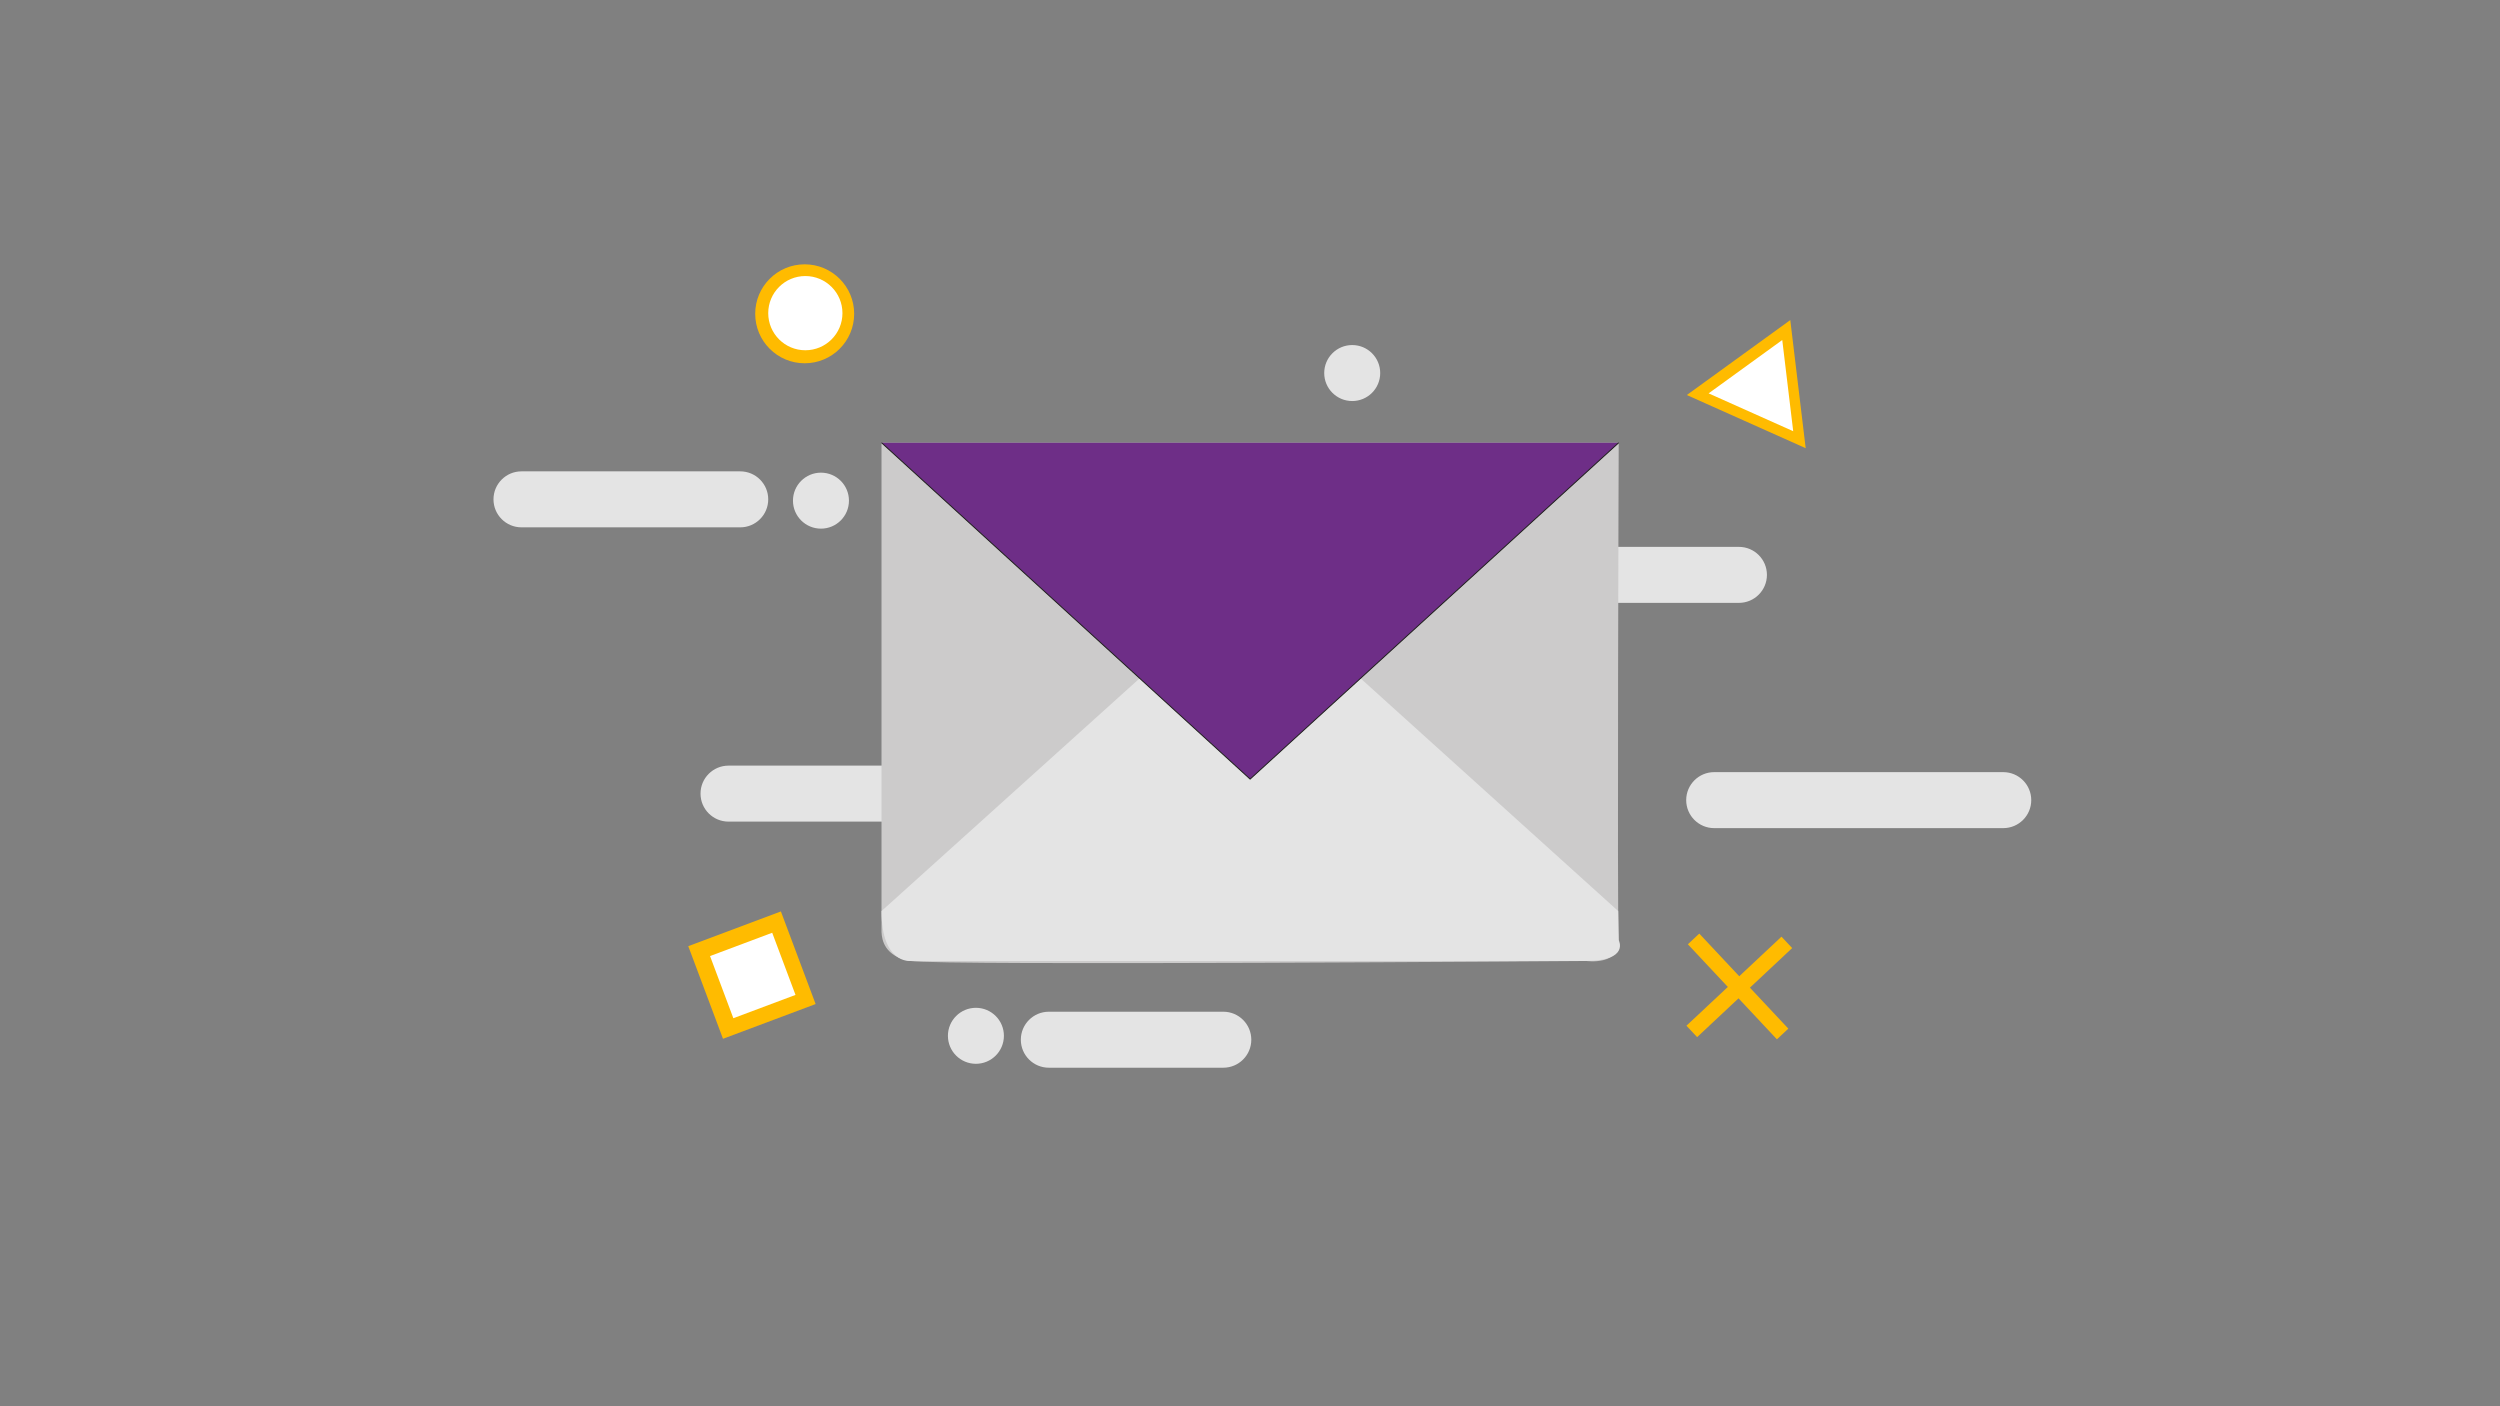<?xml version="1.0" encoding="utf-8"?>
<!-- Generator: Adobe Illustrator 26.0.1, SVG Export Plug-In . SVG Version: 6.00 Build 0)  -->
<svg version="1.1" id="Calque_1" xmlns="http://www.w3.org/2000/svg" xmlns:xlink="http://www.w3.org/1999/xlink" x="0px" y="0px"
	 viewBox="0 0 1920 1080" style="enable-background:new 0 0 1920 1080;" xml:space="preserve">
<rect x="0" y="0" width="1920" height="1080" fill="#808080" stroke="none"/>
<style type="text/css">
	.st0{fill:#E4E4E4;}
	.st1{fill:#CCCBCB;}
	.st2{fill:#6E2E87;stroke:#1D1D1B;stroke-width:0.75;stroke-miterlimit:10;}
	.st3{fill:#FFBB00;}
	.st4{fill:#FFFFFF;}
</style>
<path class="st0" d="M1335.5,420h-168c-11.87,0-21.5,9.63-21.5,21.5v0c0,11.87,9.63,21.5,21.5,21.5h168c11.87,0,21.5-9.63,21.5-21.5
	v0C1357,429.63,1347.37,420,1335.5,420z"/>
<path class="st0" d="M727.5,588h-168c-11.87,0-21.5,9.63-21.5,21.5l0,0c0,11.87,9.63,21.5,21.5,21.5h168
	c11.87,0,21.5-9.63,21.5-21.5l0,0C749,597.63,739.37,588,727.5,588z"/>
<g>
	<path class="st1" d="M677,493.28c0,66.37,0,132.74,0,199.11c0,7.8,0,15.59,0,23.39c0.12,3.31,0.82,7.86,3.67,12
		c3.04,4.39,8.56,8.67,18.58,10.25c23.49,3.71,519.16,0,519.16,0s25.96,3.71,24.72-16.07c-1.24-19.78,0.04-381.95,0.04-381.95H677
		V493.28z"/>
	<path class="st0" d="M1243.13,721.95c0,0,8.65,15.83-24.72,16.07c-33.37,0.23-519.16,0-519.16,0S677,740.49,677,699.7
		l223.77-201.74l59.31,41.87l59.32-41.87l223.38,201.74"/>
	<polyline class="st2" points="1243.17,340 960.08,598.34 677,340 	"/>
</g>
<g>
	<circle class="st3" cx="618" cy="241" r="38"/>
	<circle class="st4" cx="618.5" cy="240.5" r="28.5"/>
</g>
<g>
	<path class="st3" d="M1374.94,245.81c-26.49,19.19-52.98,38.38-79.46,57.57l91.29,40.83
		C1382.82,311.41,1378.88,278.61,1374.94,245.81z"/>
	<path class="st4" d="M1368.77,261.13c-18.85,13.66-37.71,27.32-56.56,40.98l64.97,29.06
		C1374.38,307.82,1371.57,284.47,1368.77,261.13z"/>
</g>
<g>
	
		<rect x="539.5" y="711.5" transform="matrix(0.936 -0.351 0.351 0.936 -226.122 250.053)" class="st3" width="76" height="76"/>
	
		<rect x="552.64" y="724.29" transform="matrix(0.936 -0.351 0.351 0.936 -226.184 250.297)" class="st4" width="51" height="51"/>
</g>
<path class="st0" d="M568.5,362h-168c-11.87,0-21.5,9.63-21.5,21.5v0c0,11.87,9.63,21.5,21.5,21.5h168c11.87,0,21.5-9.63,21.5-21.5
	v0C590,371.63,580.37,362,568.5,362z"/>
<path class="st0" d="M1538.5,593h-222c-11.87,0-21.5,9.63-21.5,21.5l0,0c0,11.87,9.63,21.5,21.5,21.5h222
	c11.87,0,21.5-9.63,21.5-21.5l0,0C1560,602.63,1550.37,593,1538.5,593z"/>
<path class="st0" d="M939.5,777h-134c-11.87,0-21.5,9.63-21.5,21.5l0,0c0,11.87,9.63,21.5,21.5,21.5h134
	c11.87,0,21.5-9.63,21.5-21.5l0,0C961,786.63,951.37,777,939.5,777z"/>
<circle class="st0" cx="630.5" cy="384.5" r="21.5"/>
<circle class="st0" cx="1038.5" cy="286.5" r="21.5"/>
<circle class="st0" cx="749.5" cy="795.5" r="21.5"/>
<g>
	
		<rect x="1285.26" y="752.23" transform="matrix(0.73 -0.684 0.684 0.73 -157.582 1117.747)" class="st3" width="100" height="12"/>
	
		<rect x="1285.16" y="752.12" transform="matrix(-0.684 -0.73 0.73 -0.684 1694.678 2250.821)" class="st3" width="100" height="12"/>
</g>
</svg>
